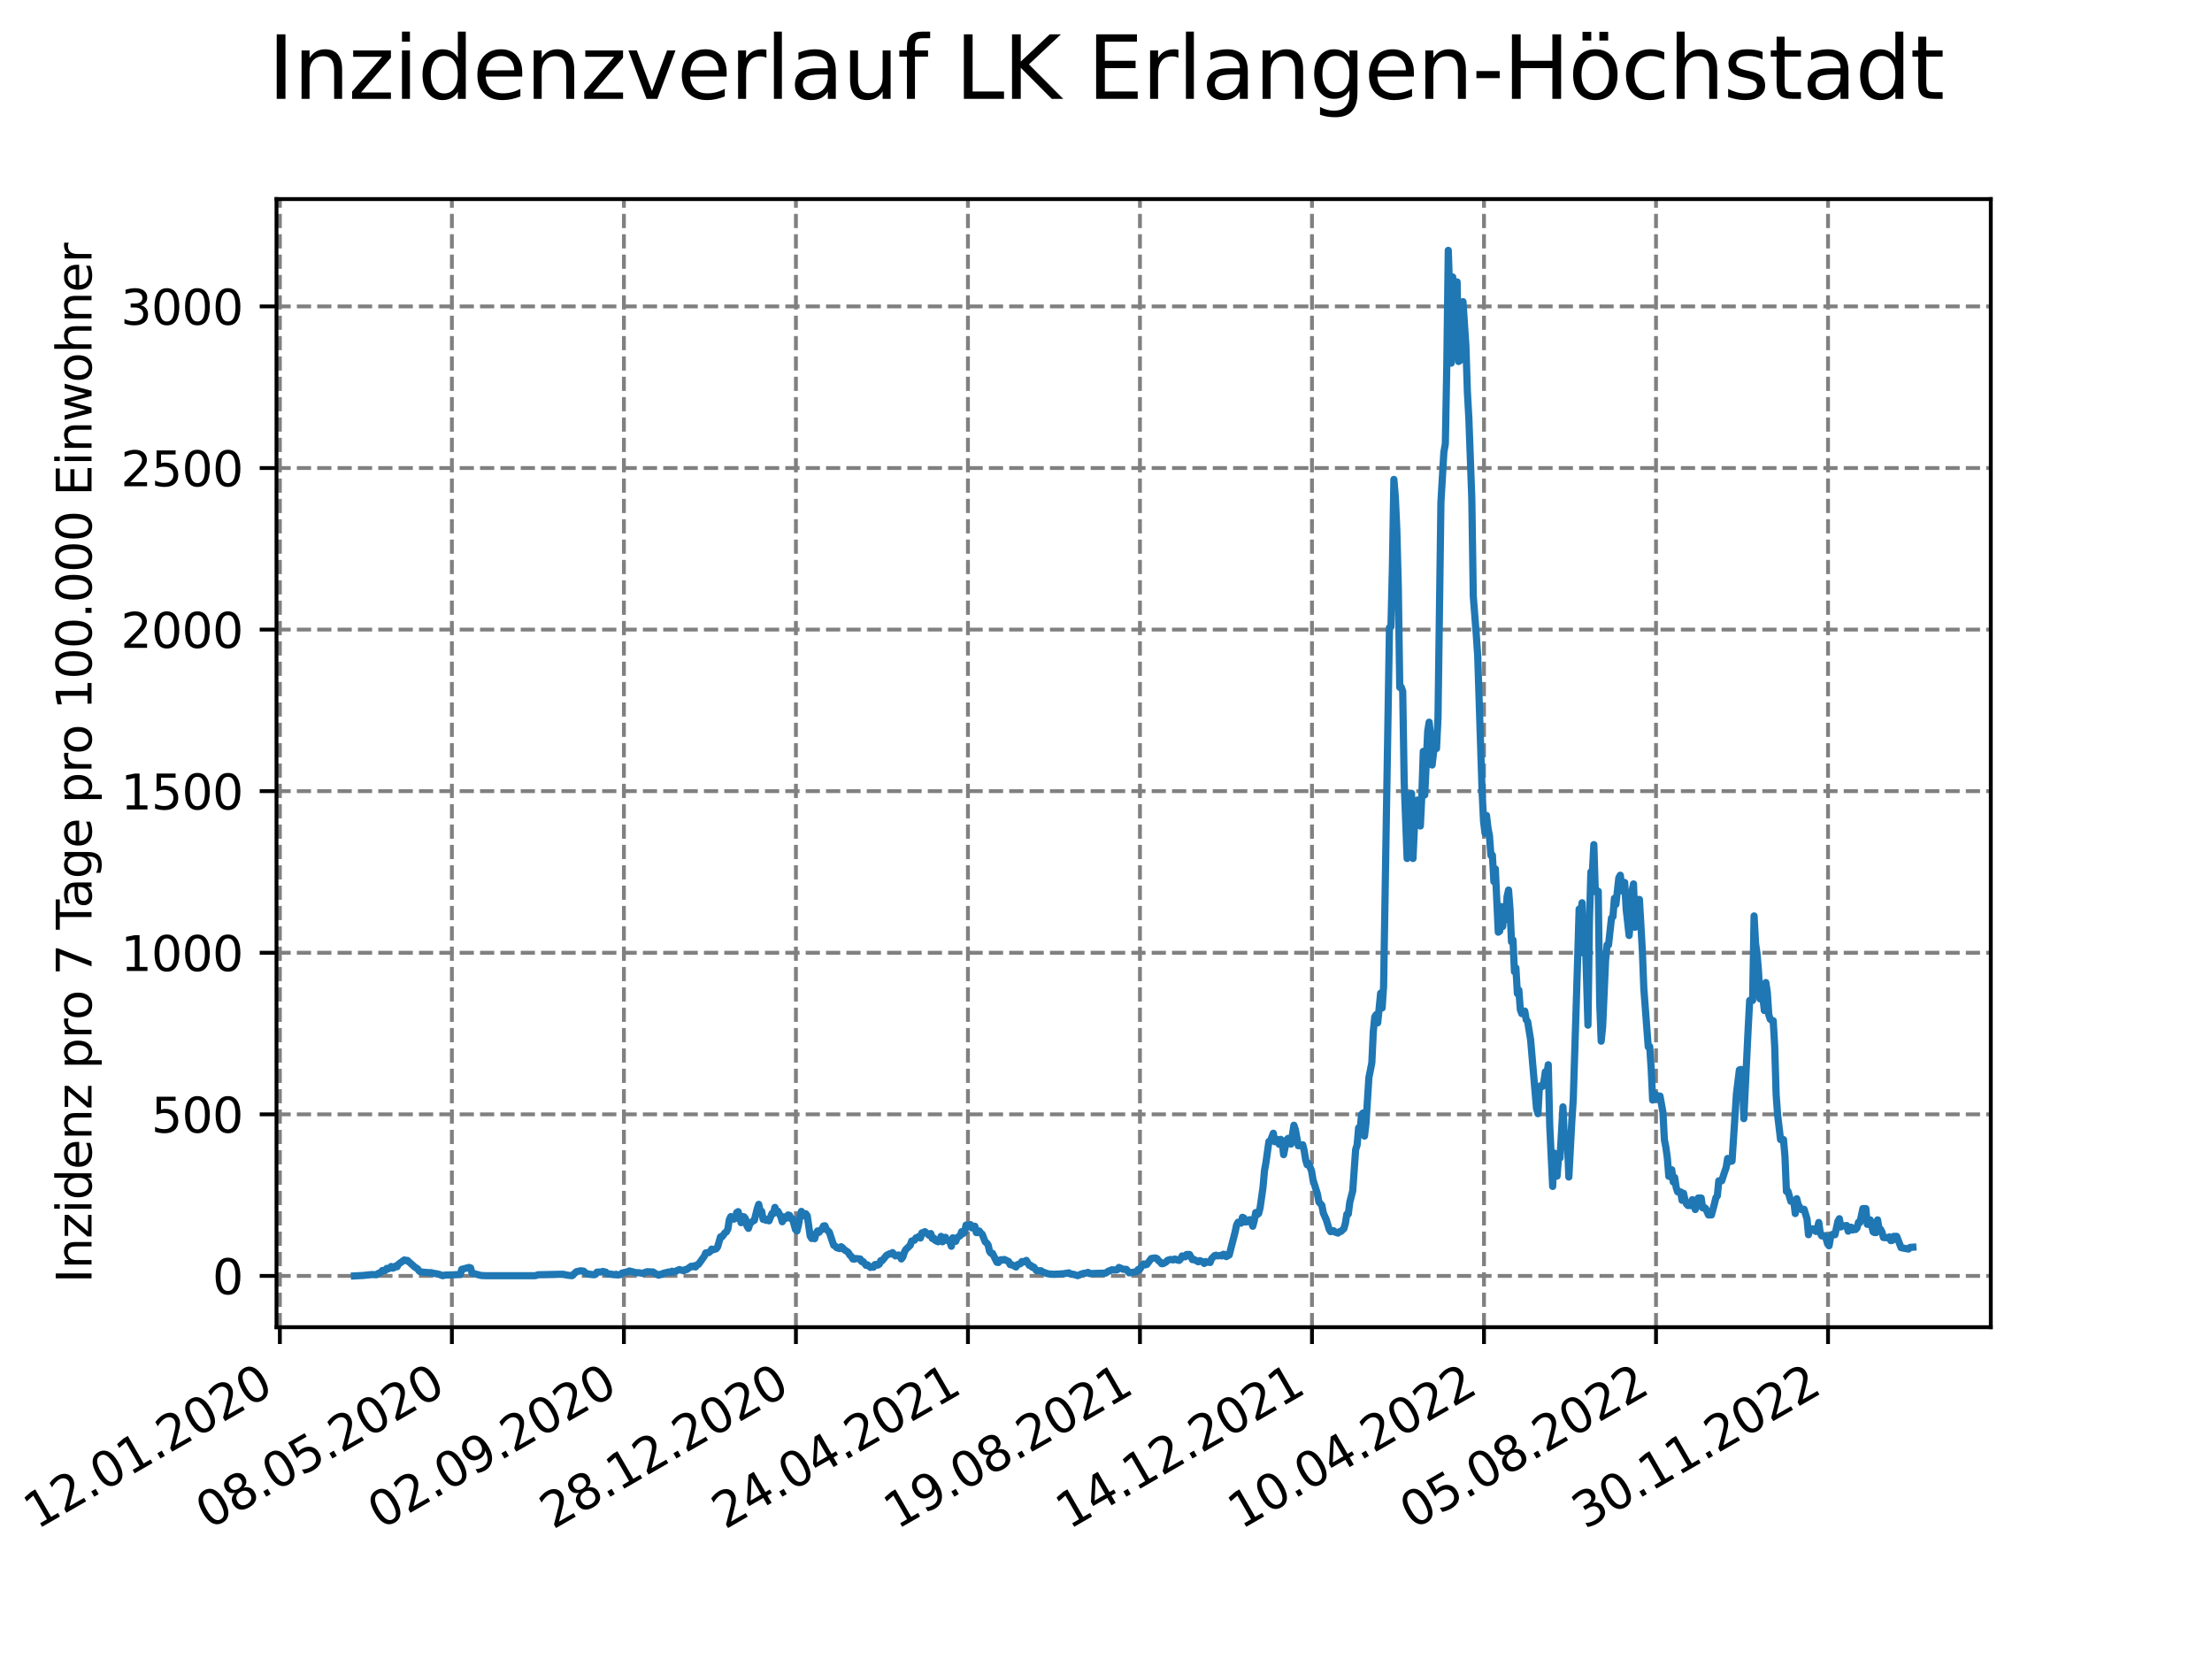 <?xml version="1.0" encoding="utf-8" standalone="no"?>
<!DOCTYPE svg PUBLIC "-//W3C//DTD SVG 1.1//EN"
  "http://www.w3.org/Graphics/SVG/1.1/DTD/svg11.dtd">
<svg xmlns:xlink="http://www.w3.org/1999/xlink" width="460.8pt" height="345.6pt" viewBox="0 0 460.8 345.6" xmlns="http://www.w3.org/2000/svg" version="1.1">
 <defs>
  <style type="text/css">*{stroke-linejoin: round; stroke-linecap: butt}</style>
 </defs>
 <g id="figure_1">
  <g id="patch_1">
   <path d="M 0 345.6 
L 460.8 345.6 
L 460.8 0 
L 0 0 
z
" style="fill: #ffffff"/>
  </g>
  <g id="axes_1">
   <g id="patch_2">
    <path d="M 57.6 276.48 
L 414.72 276.48 
L 414.72 41.472 
L 57.6 41.472 
z
" style="fill: #ffffff"/>
   </g>
   <g id="matplotlib.axis_1">
    <g id="xtick_1">
     <g id="line2d_1">
      <path d="M 58.302 276.48 
L 58.302 41.472 
" clip-path="url(#p6320cba2fc)" style="fill: none; stroke-dasharray: 2.96,1.28; stroke-dashoffset: 0; stroke: #808080; stroke-width: 0.8"/>
     </g>
     <g id="line2d_2">
      <defs>
       <path id="mfe4c012ffc" d="M 0 0 
L 0 3.5 
" style="stroke: #000000; stroke-width: 0.8"/>
      </defs>
      <g>
       <use xlink:href="#mfe4c012ffc" x="58.302" y="276.48" style="stroke: #000000; stroke-width: 0.8"/>
      </g>
     </g>
     <g id="text_1">
      <!-- 12.01.2020 -->
      <g transform="translate(7.677 318.689) rotate(-30) scale(0.1 -0.1)">
       <defs>
        <path id="DejaVuSans-31" d="M 794 531 
L 1825 531 
L 1825 4091 
L 703 3866 
L 703 4441 
L 1819 4666 
L 2450 4666 
L 2450 531 
L 3481 531 
L 3481 0 
L 794 0 
L 794 531 
z
" transform="scale(0.016)"/>
        <path id="DejaVuSans-32" d="M 1228 531 
L 3431 531 
L 3431 0 
L 469 0 
L 469 531 
Q 828 903 1448 1529 
Q 2069 2156 2228 2338 
Q 2531 2678 2651 2914 
Q 2772 3150 2772 3378 
Q 2772 3750 2511 3984 
Q 2250 4219 1831 4219 
Q 1534 4219 1204 4116 
Q 875 4013 500 3803 
L 500 4441 
Q 881 4594 1212 4672 
Q 1544 4750 1819 4750 
Q 2544 4750 2975 4387 
Q 3406 4025 3406 3419 
Q 3406 3131 3298 2873 
Q 3191 2616 2906 2266 
Q 2828 2175 2409 1742 
Q 1991 1309 1228 531 
z
" transform="scale(0.016)"/>
        <path id="DejaVuSans-2e" d="M 684 794 
L 1344 794 
L 1344 0 
L 684 0 
L 684 794 
z
" transform="scale(0.016)"/>
        <path id="DejaVuSans-30" d="M 2034 4250 
Q 1547 4250 1301 3770 
Q 1056 3291 1056 2328 
Q 1056 1369 1301 889 
Q 1547 409 2034 409 
Q 2525 409 2770 889 
Q 3016 1369 3016 2328 
Q 3016 3291 2770 3770 
Q 2525 4250 2034 4250 
z
M 2034 4750 
Q 2819 4750 3233 4129 
Q 3647 3509 3647 2328 
Q 3647 1150 3233 529 
Q 2819 -91 2034 -91 
Q 1250 -91 836 529 
Q 422 1150 422 2328 
Q 422 3509 836 4129 
Q 1250 4750 2034 4750 
z
" transform="scale(0.016)"/>
       </defs>
       <use xlink:href="#DejaVuSans-31"/>
       <use xlink:href="#DejaVuSans-32" x="63.623"/>
       <use xlink:href="#DejaVuSans-2e" x="127.246"/>
       <use xlink:href="#DejaVuSans-30" x="159.033"/>
       <use xlink:href="#DejaVuSans-31" x="222.656"/>
       <use xlink:href="#DejaVuSans-2e" x="286.279"/>
       <use xlink:href="#DejaVuSans-32" x="318.066"/>
       <use xlink:href="#DejaVuSans-30" x="381.689"/>
       <use xlink:href="#DejaVuSans-32" x="445.312"/>
       <use xlink:href="#DejaVuSans-30" x="508.936"/>
      </g>
     </g>
    </g>
    <g id="xtick_2">
     <g id="line2d_3">
      <path d="M 94.136 276.48 
L 94.136 41.472 
" clip-path="url(#p6320cba2fc)" style="fill: none; stroke-dasharray: 2.96,1.28; stroke-dashoffset: 0; stroke: #808080; stroke-width: 0.8"/>
     </g>
     <g id="line2d_4">
      <g>
       <use xlink:href="#mfe4c012ffc" x="94.136" y="276.48" style="stroke: #000000; stroke-width: 0.8"/>
      </g>
     </g>
     <g id="text_2">
      <!-- 08.05.2020 -->
      <g transform="translate(43.511 318.689) rotate(-30) scale(0.1 -0.1)">
       <defs>
        <path id="DejaVuSans-38" d="M 2034 2216 
Q 1584 2216 1326 1975 
Q 1069 1734 1069 1313 
Q 1069 891 1326 650 
Q 1584 409 2034 409 
Q 2484 409 2743 651 
Q 3003 894 3003 1313 
Q 3003 1734 2745 1975 
Q 2488 2216 2034 2216 
z
M 1403 2484 
Q 997 2584 770 2862 
Q 544 3141 544 3541 
Q 544 4100 942 4425 
Q 1341 4750 2034 4750 
Q 2731 4750 3128 4425 
Q 3525 4100 3525 3541 
Q 3525 3141 3298 2862 
Q 3072 2584 2669 2484 
Q 3125 2378 3379 2068 
Q 3634 1759 3634 1313 
Q 3634 634 3220 271 
Q 2806 -91 2034 -91 
Q 1263 -91 848 271 
Q 434 634 434 1313 
Q 434 1759 690 2068 
Q 947 2378 1403 2484 
z
M 1172 3481 
Q 1172 3119 1398 2916 
Q 1625 2713 2034 2713 
Q 2441 2713 2670 2916 
Q 2900 3119 2900 3481 
Q 2900 3844 2670 4047 
Q 2441 4250 2034 4250 
Q 1625 4250 1398 4047 
Q 1172 3844 1172 3481 
z
" transform="scale(0.016)"/>
        <path id="DejaVuSans-35" d="M 691 4666 
L 3169 4666 
L 3169 4134 
L 1269 4134 
L 1269 2991 
Q 1406 3038 1543 3061 
Q 1681 3084 1819 3084 
Q 2600 3084 3056 2656 
Q 3513 2228 3513 1497 
Q 3513 744 3044 326 
Q 2575 -91 1722 -91 
Q 1428 -91 1123 -41 
Q 819 9 494 109 
L 494 744 
Q 775 591 1075 516 
Q 1375 441 1709 441 
Q 2250 441 2565 725 
Q 2881 1009 2881 1497 
Q 2881 1984 2565 2268 
Q 2250 2553 1709 2553 
Q 1456 2553 1204 2497 
Q 953 2441 691 2322 
L 691 4666 
z
" transform="scale(0.016)"/>
       </defs>
       <use xlink:href="#DejaVuSans-30"/>
       <use xlink:href="#DejaVuSans-38" x="63.623"/>
       <use xlink:href="#DejaVuSans-2e" x="127.246"/>
       <use xlink:href="#DejaVuSans-30" x="159.033"/>
       <use xlink:href="#DejaVuSans-35" x="222.656"/>
       <use xlink:href="#DejaVuSans-2e" x="286.279"/>
       <use xlink:href="#DejaVuSans-32" x="318.066"/>
       <use xlink:href="#DejaVuSans-30" x="381.689"/>
       <use xlink:href="#DejaVuSans-32" x="445.312"/>
       <use xlink:href="#DejaVuSans-30" x="508.936"/>
      </g>
     </g>
    </g>
    <g id="xtick_3">
     <g id="line2d_5">
      <path d="M 129.971 276.48 
L 129.971 41.472 
" clip-path="url(#p6320cba2fc)" style="fill: none; stroke-dasharray: 2.96,1.28; stroke-dashoffset: 0; stroke: #808080; stroke-width: 0.8"/>
     </g>
     <g id="line2d_6">
      <g>
       <use xlink:href="#mfe4c012ffc" x="129.971" y="276.48" style="stroke: #000000; stroke-width: 0.8"/>
      </g>
     </g>
     <g id="text_3">
      <!-- 02.09.2020 -->
      <g transform="translate(79.346 318.689) rotate(-30) scale(0.1 -0.1)">
       <defs>
        <path id="DejaVuSans-39" d="M 703 97 
L 703 672 
Q 941 559 1184 500 
Q 1428 441 1663 441 
Q 2288 441 2617 861 
Q 2947 1281 2994 2138 
Q 2813 1869 2534 1725 
Q 2256 1581 1919 1581 
Q 1219 1581 811 2004 
Q 403 2428 403 3163 
Q 403 3881 828 4315 
Q 1253 4750 1959 4750 
Q 2769 4750 3195 4129 
Q 3622 3509 3622 2328 
Q 3622 1225 3098 567 
Q 2575 -91 1691 -91 
Q 1453 -91 1209 -44 
Q 966 3 703 97 
z
M 1959 2075 
Q 2384 2075 2632 2365 
Q 2881 2656 2881 3163 
Q 2881 3666 2632 3958 
Q 2384 4250 1959 4250 
Q 1534 4250 1286 3958 
Q 1038 3666 1038 3163 
Q 1038 2656 1286 2365 
Q 1534 2075 1959 2075 
z
" transform="scale(0.016)"/>
       </defs>
       <use xlink:href="#DejaVuSans-30"/>
       <use xlink:href="#DejaVuSans-32" x="63.623"/>
       <use xlink:href="#DejaVuSans-2e" x="127.246"/>
       <use xlink:href="#DejaVuSans-30" x="159.033"/>
       <use xlink:href="#DejaVuSans-39" x="222.656"/>
       <use xlink:href="#DejaVuSans-2e" x="286.279"/>
       <use xlink:href="#DejaVuSans-32" x="318.066"/>
       <use xlink:href="#DejaVuSans-30" x="381.689"/>
       <use xlink:href="#DejaVuSans-32" x="445.312"/>
       <use xlink:href="#DejaVuSans-30" x="508.936"/>
      </g>
     </g>
    </g>
    <g id="xtick_4">
     <g id="line2d_7">
      <path d="M 165.805 276.48 
L 165.805 41.472 
" clip-path="url(#p6320cba2fc)" style="fill: none; stroke-dasharray: 2.96,1.28; stroke-dashoffset: 0; stroke: #808080; stroke-width: 0.8"/>
     </g>
     <g id="line2d_8">
      <g>
       <use xlink:href="#mfe4c012ffc" x="165.805" y="276.48" style="stroke: #000000; stroke-width: 0.8"/>
      </g>
     </g>
     <g id="text_4">
      <!-- 28.12.2020 -->
      <g transform="translate(115.18 318.689) rotate(-30) scale(0.1 -0.1)">
       <use xlink:href="#DejaVuSans-32"/>
       <use xlink:href="#DejaVuSans-38" x="63.623"/>
       <use xlink:href="#DejaVuSans-2e" x="127.246"/>
       <use xlink:href="#DejaVuSans-31" x="159.033"/>
       <use xlink:href="#DejaVuSans-32" x="222.656"/>
       <use xlink:href="#DejaVuSans-2e" x="286.279"/>
       <use xlink:href="#DejaVuSans-32" x="318.066"/>
       <use xlink:href="#DejaVuSans-30" x="381.689"/>
       <use xlink:href="#DejaVuSans-32" x="445.312"/>
       <use xlink:href="#DejaVuSans-30" x="508.936"/>
      </g>
     </g>
    </g>
    <g id="xtick_5">
     <g id="line2d_9">
      <path d="M 201.64 276.48 
L 201.64 41.472 
" clip-path="url(#p6320cba2fc)" style="fill: none; stroke-dasharray: 2.96,1.28; stroke-dashoffset: 0; stroke: #808080; stroke-width: 0.8"/>
     </g>
     <g id="line2d_10">
      <g>
       <use xlink:href="#mfe4c012ffc" x="201.64" y="276.48" style="stroke: #000000; stroke-width: 0.8"/>
      </g>
     </g>
     <g id="text_5">
      <!-- 24.04.2021 -->
      <g transform="translate(151.015 318.689) rotate(-30) scale(0.1 -0.1)">
       <defs>
        <path id="DejaVuSans-34" d="M 2419 4116 
L 825 1625 
L 2419 1625 
L 2419 4116 
z
M 2253 4666 
L 3047 4666 
L 3047 1625 
L 3713 1625 
L 3713 1100 
L 3047 1100 
L 3047 0 
L 2419 0 
L 2419 1100 
L 313 1100 
L 313 1709 
L 2253 4666 
z
" transform="scale(0.016)"/>
       </defs>
       <use xlink:href="#DejaVuSans-32"/>
       <use xlink:href="#DejaVuSans-34" x="63.623"/>
       <use xlink:href="#DejaVuSans-2e" x="127.246"/>
       <use xlink:href="#DejaVuSans-30" x="159.033"/>
       <use xlink:href="#DejaVuSans-34" x="222.656"/>
       <use xlink:href="#DejaVuSans-2e" x="286.279"/>
       <use xlink:href="#DejaVuSans-32" x="318.066"/>
       <use xlink:href="#DejaVuSans-30" x="381.689"/>
       <use xlink:href="#DejaVuSans-32" x="445.312"/>
       <use xlink:href="#DejaVuSans-31" x="508.936"/>
      </g>
     </g>
    </g>
    <g id="xtick_6">
     <g id="line2d_11">
      <path d="M 237.474 276.48 
L 237.474 41.472 
" clip-path="url(#p6320cba2fc)" style="fill: none; stroke-dasharray: 2.96,1.28; stroke-dashoffset: 0; stroke: #808080; stroke-width: 0.8"/>
     </g>
     <g id="line2d_12">
      <g>
       <use xlink:href="#mfe4c012ffc" x="237.474" y="276.48" style="stroke: #000000; stroke-width: 0.8"/>
      </g>
     </g>
     <g id="text_6">
      <!-- 19.08.2021 -->
      <g transform="translate(186.849 318.689) rotate(-30) scale(0.1 -0.1)">
       <use xlink:href="#DejaVuSans-31"/>
       <use xlink:href="#DejaVuSans-39" x="63.623"/>
       <use xlink:href="#DejaVuSans-2e" x="127.246"/>
       <use xlink:href="#DejaVuSans-30" x="159.033"/>
       <use xlink:href="#DejaVuSans-38" x="222.656"/>
       <use xlink:href="#DejaVuSans-2e" x="286.279"/>
       <use xlink:href="#DejaVuSans-32" x="318.066"/>
       <use xlink:href="#DejaVuSans-30" x="381.689"/>
       <use xlink:href="#DejaVuSans-32" x="445.312"/>
       <use xlink:href="#DejaVuSans-31" x="508.936"/>
      </g>
     </g>
    </g>
    <g id="xtick_7">
     <g id="line2d_13">
      <path d="M 273.309 276.48 
L 273.309 41.472 
" clip-path="url(#p6320cba2fc)" style="fill: none; stroke-dasharray: 2.96,1.28; stroke-dashoffset: 0; stroke: #808080; stroke-width: 0.8"/>
     </g>
     <g id="line2d_14">
      <g>
       <use xlink:href="#mfe4c012ffc" x="273.309" y="276.48" style="stroke: #000000; stroke-width: 0.8"/>
      </g>
     </g>
     <g id="text_7">
      <!-- 14.12.2021 -->
      <g transform="translate(222.684 318.689) rotate(-30) scale(0.1 -0.1)">
       <use xlink:href="#DejaVuSans-31"/>
       <use xlink:href="#DejaVuSans-34" x="63.623"/>
       <use xlink:href="#DejaVuSans-2e" x="127.246"/>
       <use xlink:href="#DejaVuSans-31" x="159.033"/>
       <use xlink:href="#DejaVuSans-32" x="222.656"/>
       <use xlink:href="#DejaVuSans-2e" x="286.279"/>
       <use xlink:href="#DejaVuSans-32" x="318.066"/>
       <use xlink:href="#DejaVuSans-30" x="381.689"/>
       <use xlink:href="#DejaVuSans-32" x="445.312"/>
       <use xlink:href="#DejaVuSans-31" x="508.936"/>
      </g>
     </g>
    </g>
    <g id="xtick_8">
     <g id="line2d_15">
      <path d="M 309.143 276.48 
L 309.143 41.472 
" clip-path="url(#p6320cba2fc)" style="fill: none; stroke-dasharray: 2.96,1.28; stroke-dashoffset: 0; stroke: #808080; stroke-width: 0.8"/>
     </g>
     <g id="line2d_16">
      <g>
       <use xlink:href="#mfe4c012ffc" x="309.143" y="276.48" style="stroke: #000000; stroke-width: 0.8"/>
      </g>
     </g>
     <g id="text_8">
      <!-- 10.04.2022 -->
      <g transform="translate(258.518 318.689) rotate(-30) scale(0.1 -0.1)">
       <use xlink:href="#DejaVuSans-31"/>
       <use xlink:href="#DejaVuSans-30" x="63.623"/>
       <use xlink:href="#DejaVuSans-2e" x="127.246"/>
       <use xlink:href="#DejaVuSans-30" x="159.033"/>
       <use xlink:href="#DejaVuSans-34" x="222.656"/>
       <use xlink:href="#DejaVuSans-2e" x="286.279"/>
       <use xlink:href="#DejaVuSans-32" x="318.066"/>
       <use xlink:href="#DejaVuSans-30" x="381.689"/>
       <use xlink:href="#DejaVuSans-32" x="445.312"/>
       <use xlink:href="#DejaVuSans-32" x="508.936"/>
      </g>
     </g>
    </g>
    <g id="xtick_9">
     <g id="line2d_17">
      <path d="M 344.978 276.48 
L 344.978 41.472 
" clip-path="url(#p6320cba2fc)" style="fill: none; stroke-dasharray: 2.96,1.28; stroke-dashoffset: 0; stroke: #808080; stroke-width: 0.8"/>
     </g>
     <g id="line2d_18">
      <g>
       <use xlink:href="#mfe4c012ffc" x="344.978" y="276.48" style="stroke: #000000; stroke-width: 0.8"/>
      </g>
     </g>
     <g id="text_9">
      <!-- 05.08.2022 -->
      <g transform="translate(294.353 318.689) rotate(-30) scale(0.1 -0.1)">
       <use xlink:href="#DejaVuSans-30"/>
       <use xlink:href="#DejaVuSans-35" x="63.623"/>
       <use xlink:href="#DejaVuSans-2e" x="127.246"/>
       <use xlink:href="#DejaVuSans-30" x="159.033"/>
       <use xlink:href="#DejaVuSans-38" x="222.656"/>
       <use xlink:href="#DejaVuSans-2e" x="286.279"/>
       <use xlink:href="#DejaVuSans-32" x="318.066"/>
       <use xlink:href="#DejaVuSans-30" x="381.689"/>
       <use xlink:href="#DejaVuSans-32" x="445.312"/>
       <use xlink:href="#DejaVuSans-32" x="508.936"/>
      </g>
     </g>
    </g>
    <g id="xtick_10">
     <g id="line2d_19">
      <path d="M 380.812 276.48 
L 380.812 41.472 
" clip-path="url(#p6320cba2fc)" style="fill: none; stroke-dasharray: 2.96,1.28; stroke-dashoffset: 0; stroke: #808080; stroke-width: 0.8"/>
     </g>
     <g id="line2d_20">
      <g>
       <use xlink:href="#mfe4c012ffc" x="380.812" y="276.48" style="stroke: #000000; stroke-width: 0.8"/>
      </g>
     </g>
     <g id="text_10">
      <!-- 30.11.2022 -->
      <g transform="translate(330.187 318.689) rotate(-30) scale(0.1 -0.1)">
       <defs>
        <path id="DejaVuSans-33" d="M 2597 2516 
Q 3050 2419 3304 2112 
Q 3559 1806 3559 1356 
Q 3559 666 3084 287 
Q 2609 -91 1734 -91 
Q 1441 -91 1130 -33 
Q 819 25 488 141 
L 488 750 
Q 750 597 1062 519 
Q 1375 441 1716 441 
Q 2309 441 2620 675 
Q 2931 909 2931 1356 
Q 2931 1769 2642 2001 
Q 2353 2234 1838 2234 
L 1294 2234 
L 1294 2753 
L 1863 2753 
Q 2328 2753 2575 2939 
Q 2822 3125 2822 3475 
Q 2822 3834 2567 4026 
Q 2313 4219 1838 4219 
Q 1578 4219 1281 4162 
Q 984 4106 628 3988 
L 628 4550 
Q 988 4650 1302 4700 
Q 1616 4750 1894 4750 
Q 2613 4750 3031 4423 
Q 3450 4097 3450 3541 
Q 3450 3153 3228 2886 
Q 3006 2619 2597 2516 
z
" transform="scale(0.016)"/>
       </defs>
       <use xlink:href="#DejaVuSans-33"/>
       <use xlink:href="#DejaVuSans-30" x="63.623"/>
       <use xlink:href="#DejaVuSans-2e" x="127.246"/>
       <use xlink:href="#DejaVuSans-31" x="159.033"/>
       <use xlink:href="#DejaVuSans-31" x="222.656"/>
       <use xlink:href="#DejaVuSans-2e" x="286.279"/>
       <use xlink:href="#DejaVuSans-32" x="318.066"/>
       <use xlink:href="#DejaVuSans-30" x="381.689"/>
       <use xlink:href="#DejaVuSans-32" x="445.312"/>
       <use xlink:href="#DejaVuSans-32" x="508.936"/>
      </g>
     </g>
    </g>
   </g>
   <g id="matplotlib.axis_2">
    <g id="ytick_1">
     <g id="line2d_21">
      <path d="M 57.6 265.798 
L 414.72 265.798 
" clip-path="url(#p6320cba2fc)" style="fill: none; stroke-dasharray: 2.96,1.28; stroke-dashoffset: 0; stroke: #808080; stroke-width: 0.8"/>
     </g>
     <g id="line2d_22">
      <defs>
       <path id="mdf33ebe7d0" d="M 0 0 
L -3.5 0 
" style="stroke: #000000; stroke-width: 0.8"/>
      </defs>
      <g>
       <use xlink:href="#mdf33ebe7d0" x="57.6" y="265.798" style="stroke: #000000; stroke-width: 0.8"/>
      </g>
     </g>
     <g id="text_11">
      <!-- 0 -->
      <g transform="translate(44.237 269.597) scale(0.1 -0.1)">
       <use xlink:href="#DejaVuSans-30"/>
      </g>
     </g>
    </g>
    <g id="ytick_2">
     <g id="line2d_23">
      <path d="M 57.6 232.137 
L 414.72 232.137 
" clip-path="url(#p6320cba2fc)" style="fill: none; stroke-dasharray: 2.96,1.28; stroke-dashoffset: 0; stroke: #808080; stroke-width: 0.8"/>
     </g>
     <g id="line2d_24">
      <g>
       <use xlink:href="#mdf33ebe7d0" x="57.6" y="232.137" style="stroke: #000000; stroke-width: 0.8"/>
      </g>
     </g>
     <g id="text_12">
      <!-- 500 -->
      <g transform="translate(31.512 235.936) scale(0.1 -0.1)">
       <use xlink:href="#DejaVuSans-35"/>
       <use xlink:href="#DejaVuSans-30" x="63.623"/>
       <use xlink:href="#DejaVuSans-30" x="127.246"/>
      </g>
     </g>
    </g>
    <g id="ytick_3">
     <g id="line2d_25">
      <path d="M 57.6 198.477 
L 414.72 198.477 
" clip-path="url(#p6320cba2fc)" style="fill: none; stroke-dasharray: 2.96,1.28; stroke-dashoffset: 0; stroke: #808080; stroke-width: 0.8"/>
     </g>
     <g id="line2d_26">
      <g>
       <use xlink:href="#mdf33ebe7d0" x="57.6" y="198.477" style="stroke: #000000; stroke-width: 0.8"/>
      </g>
     </g>
     <g id="text_13">
      <!-- 1000 -->
      <g transform="translate(25.15 202.276) scale(0.1 -0.1)">
       <use xlink:href="#DejaVuSans-31"/>
       <use xlink:href="#DejaVuSans-30" x="63.623"/>
       <use xlink:href="#DejaVuSans-30" x="127.246"/>
       <use xlink:href="#DejaVuSans-30" x="190.869"/>
      </g>
     </g>
    </g>
    <g id="ytick_4">
     <g id="line2d_27">
      <path d="M 57.6 164.816 
L 414.72 164.816 
" clip-path="url(#p6320cba2fc)" style="fill: none; stroke-dasharray: 2.96,1.28; stroke-dashoffset: 0; stroke: #808080; stroke-width: 0.8"/>
     </g>
     <g id="line2d_28">
      <g>
       <use xlink:href="#mdf33ebe7d0" x="57.6" y="164.816" style="stroke: #000000; stroke-width: 0.8"/>
      </g>
     </g>
     <g id="text_14">
      <!-- 1500 -->
      <g transform="translate(25.15 168.615) scale(0.1 -0.1)">
       <use xlink:href="#DejaVuSans-31"/>
       <use xlink:href="#DejaVuSans-35" x="63.623"/>
       <use xlink:href="#DejaVuSans-30" x="127.246"/>
       <use xlink:href="#DejaVuSans-30" x="190.869"/>
      </g>
     </g>
    </g>
    <g id="ytick_5">
     <g id="line2d_29">
      <path d="M 57.6 131.155 
L 414.72 131.155 
" clip-path="url(#p6320cba2fc)" style="fill: none; stroke-dasharray: 2.96,1.28; stroke-dashoffset: 0; stroke: #808080; stroke-width: 0.8"/>
     </g>
     <g id="line2d_30">
      <g>
       <use xlink:href="#mdf33ebe7d0" x="57.6" y="131.155" style="stroke: #000000; stroke-width: 0.8"/>
      </g>
     </g>
     <g id="text_15">
      <!-- 2000 -->
      <g transform="translate(25.15 134.954) scale(0.1 -0.1)">
       <use xlink:href="#DejaVuSans-32"/>
       <use xlink:href="#DejaVuSans-30" x="63.623"/>
       <use xlink:href="#DejaVuSans-30" x="127.246"/>
       <use xlink:href="#DejaVuSans-30" x="190.869"/>
      </g>
     </g>
    </g>
    <g id="ytick_6">
     <g id="line2d_31">
      <path d="M 57.6 97.495 
L 414.72 97.495 
" clip-path="url(#p6320cba2fc)" style="fill: none; stroke-dasharray: 2.96,1.28; stroke-dashoffset: 0; stroke: #808080; stroke-width: 0.8"/>
     </g>
     <g id="line2d_32">
      <g>
       <use xlink:href="#mdf33ebe7d0" x="57.6" y="97.495" style="stroke: #000000; stroke-width: 0.8"/>
      </g>
     </g>
     <g id="text_16">
      <!-- 2500 -->
      <g transform="translate(25.15 101.294) scale(0.1 -0.1)">
       <use xlink:href="#DejaVuSans-32"/>
       <use xlink:href="#DejaVuSans-35" x="63.623"/>
       <use xlink:href="#DejaVuSans-30" x="127.246"/>
       <use xlink:href="#DejaVuSans-30" x="190.869"/>
      </g>
     </g>
    </g>
    <g id="ytick_7">
     <g id="line2d_33">
      <path d="M 57.6 63.834 
L 414.72 63.834 
" clip-path="url(#p6320cba2fc)" style="fill: none; stroke-dasharray: 2.96,1.28; stroke-dashoffset: 0; stroke: #808080; stroke-width: 0.8"/>
     </g>
     <g id="line2d_34">
      <g>
       <use xlink:href="#mdf33ebe7d0" x="57.6" y="63.834" style="stroke: #000000; stroke-width: 0.8"/>
      </g>
     </g>
     <g id="text_17">
      <!-- 3000 -->
      <g transform="translate(25.15 67.633) scale(0.1 -0.1)">
       <use xlink:href="#DejaVuSans-33"/>
       <use xlink:href="#DejaVuSans-30" x="63.623"/>
       <use xlink:href="#DejaVuSans-30" x="127.246"/>
       <use xlink:href="#DejaVuSans-30" x="190.869"/>
      </g>
     </g>
    </g>
    <g id="text_18">
     <!-- Inzidenz pro 7 Tage pro 100.000 Einwohner -->
     <g transform="translate(19.07 267.301) rotate(-90) scale(0.1 -0.1)">
      <defs>
       <path id="DejaVuSans-49" d="M 628 4666 
L 1259 4666 
L 1259 0 
L 628 0 
L 628 4666 
z
" transform="scale(0.016)"/>
       <path id="DejaVuSans-6e" d="M 3513 2113 
L 3513 0 
L 2938 0 
L 2938 2094 
Q 2938 2591 2744 2837 
Q 2550 3084 2163 3084 
Q 1697 3084 1428 2787 
Q 1159 2491 1159 1978 
L 1159 0 
L 581 0 
L 581 3500 
L 1159 3500 
L 1159 2956 
Q 1366 3272 1645 3428 
Q 1925 3584 2291 3584 
Q 2894 3584 3203 3211 
Q 3513 2838 3513 2113 
z
" transform="scale(0.016)"/>
       <path id="DejaVuSans-7a" d="M 353 3500 
L 3084 3500 
L 3084 2975 
L 922 459 
L 3084 459 
L 3084 0 
L 275 0 
L 275 525 
L 2438 3041 
L 353 3041 
L 353 3500 
z
" transform="scale(0.016)"/>
       <path id="DejaVuSans-69" d="M 603 3500 
L 1178 3500 
L 1178 0 
L 603 0 
L 603 3500 
z
M 603 4863 
L 1178 4863 
L 1178 4134 
L 603 4134 
L 603 4863 
z
" transform="scale(0.016)"/>
       <path id="DejaVuSans-64" d="M 2906 2969 
L 2906 4863 
L 3481 4863 
L 3481 0 
L 2906 0 
L 2906 525 
Q 2725 213 2448 61 
Q 2172 -91 1784 -91 
Q 1150 -91 751 415 
Q 353 922 353 1747 
Q 353 2572 751 3078 
Q 1150 3584 1784 3584 
Q 2172 3584 2448 3432 
Q 2725 3281 2906 2969 
z
M 947 1747 
Q 947 1113 1208 752 
Q 1469 391 1925 391 
Q 2381 391 2643 752 
Q 2906 1113 2906 1747 
Q 2906 2381 2643 2742 
Q 2381 3103 1925 3103 
Q 1469 3103 1208 2742 
Q 947 2381 947 1747 
z
" transform="scale(0.016)"/>
       <path id="DejaVuSans-65" d="M 3597 1894 
L 3597 1613 
L 953 1613 
Q 991 1019 1311 708 
Q 1631 397 2203 397 
Q 2534 397 2845 478 
Q 3156 559 3463 722 
L 3463 178 
Q 3153 47 2828 -22 
Q 2503 -91 2169 -91 
Q 1331 -91 842 396 
Q 353 884 353 1716 
Q 353 2575 817 3079 
Q 1281 3584 2069 3584 
Q 2775 3584 3186 3129 
Q 3597 2675 3597 1894 
z
M 3022 2063 
Q 3016 2534 2758 2815 
Q 2500 3097 2075 3097 
Q 1594 3097 1305 2825 
Q 1016 2553 972 2059 
L 3022 2063 
z
" transform="scale(0.016)"/>
       <path id="DejaVuSans-20" transform="scale(0.016)"/>
       <path id="DejaVuSans-70" d="M 1159 525 
L 1159 -1331 
L 581 -1331 
L 581 3500 
L 1159 3500 
L 1159 2969 
Q 1341 3281 1617 3432 
Q 1894 3584 2278 3584 
Q 2916 3584 3314 3078 
Q 3713 2572 3713 1747 
Q 3713 922 3314 415 
Q 2916 -91 2278 -91 
Q 1894 -91 1617 61 
Q 1341 213 1159 525 
z
M 3116 1747 
Q 3116 2381 2855 2742 
Q 2594 3103 2138 3103 
Q 1681 3103 1420 2742 
Q 1159 2381 1159 1747 
Q 1159 1113 1420 752 
Q 1681 391 2138 391 
Q 2594 391 2855 752 
Q 3116 1113 3116 1747 
z
" transform="scale(0.016)"/>
       <path id="DejaVuSans-72" d="M 2631 2963 
Q 2534 3019 2420 3045 
Q 2306 3072 2169 3072 
Q 1681 3072 1420 2755 
Q 1159 2438 1159 1844 
L 1159 0 
L 581 0 
L 581 3500 
L 1159 3500 
L 1159 2956 
Q 1341 3275 1631 3429 
Q 1922 3584 2338 3584 
Q 2397 3584 2469 3576 
Q 2541 3569 2628 3553 
L 2631 2963 
z
" transform="scale(0.016)"/>
       <path id="DejaVuSans-6f" d="M 1959 3097 
Q 1497 3097 1228 2736 
Q 959 2375 959 1747 
Q 959 1119 1226 758 
Q 1494 397 1959 397 
Q 2419 397 2687 759 
Q 2956 1122 2956 1747 
Q 2956 2369 2687 2733 
Q 2419 3097 1959 3097 
z
M 1959 3584 
Q 2709 3584 3137 3096 
Q 3566 2609 3566 1747 
Q 3566 888 3137 398 
Q 2709 -91 1959 -91 
Q 1206 -91 779 398 
Q 353 888 353 1747 
Q 353 2609 779 3096 
Q 1206 3584 1959 3584 
z
" transform="scale(0.016)"/>
       <path id="DejaVuSans-37" d="M 525 4666 
L 3525 4666 
L 3525 4397 
L 1831 0 
L 1172 0 
L 2766 4134 
L 525 4134 
L 525 4666 
z
" transform="scale(0.016)"/>
       <path id="DejaVuSans-54" d="M -19 4666 
L 3928 4666 
L 3928 4134 
L 2272 4134 
L 2272 0 
L 1638 0 
L 1638 4134 
L -19 4134 
L -19 4666 
z
" transform="scale(0.016)"/>
       <path id="DejaVuSans-61" d="M 2194 1759 
Q 1497 1759 1228 1600 
Q 959 1441 959 1056 
Q 959 750 1161 570 
Q 1363 391 1709 391 
Q 2188 391 2477 730 
Q 2766 1069 2766 1631 
L 2766 1759 
L 2194 1759 
z
M 3341 1997 
L 3341 0 
L 2766 0 
L 2766 531 
Q 2569 213 2275 61 
Q 1981 -91 1556 -91 
Q 1019 -91 701 211 
Q 384 513 384 1019 
Q 384 1609 779 1909 
Q 1175 2209 1959 2209 
L 2766 2209 
L 2766 2266 
Q 2766 2663 2505 2880 
Q 2244 3097 1772 3097 
Q 1472 3097 1187 3025 
Q 903 2953 641 2809 
L 641 3341 
Q 956 3463 1253 3523 
Q 1550 3584 1831 3584 
Q 2591 3584 2966 3190 
Q 3341 2797 3341 1997 
z
" transform="scale(0.016)"/>
       <path id="DejaVuSans-67" d="M 2906 1791 
Q 2906 2416 2648 2759 
Q 2391 3103 1925 3103 
Q 1463 3103 1205 2759 
Q 947 2416 947 1791 
Q 947 1169 1205 825 
Q 1463 481 1925 481 
Q 2391 481 2648 825 
Q 2906 1169 2906 1791 
z
M 3481 434 
Q 3481 -459 3084 -895 
Q 2688 -1331 1869 -1331 
Q 1566 -1331 1297 -1286 
Q 1028 -1241 775 -1147 
L 775 -588 
Q 1028 -725 1275 -790 
Q 1522 -856 1778 -856 
Q 2344 -856 2625 -561 
Q 2906 -266 2906 331 
L 2906 616 
Q 2728 306 2450 153 
Q 2172 0 1784 0 
Q 1141 0 747 490 
Q 353 981 353 1791 
Q 353 2603 747 3093 
Q 1141 3584 1784 3584 
Q 2172 3584 2450 3431 
Q 2728 3278 2906 2969 
L 2906 3500 
L 3481 3500 
L 3481 434 
z
" transform="scale(0.016)"/>
       <path id="DejaVuSans-45" d="M 628 4666 
L 3578 4666 
L 3578 4134 
L 1259 4134 
L 1259 2753 
L 3481 2753 
L 3481 2222 
L 1259 2222 
L 1259 531 
L 3634 531 
L 3634 0 
L 628 0 
L 628 4666 
z
" transform="scale(0.016)"/>
       <path id="DejaVuSans-77" d="M 269 3500 
L 844 3500 
L 1563 769 
L 2278 3500 
L 2956 3500 
L 3675 769 
L 4391 3500 
L 4966 3500 
L 4050 0 
L 3372 0 
L 2619 2869 
L 1863 0 
L 1184 0 
L 269 3500 
z
" transform="scale(0.016)"/>
       <path id="DejaVuSans-68" d="M 3513 2113 
L 3513 0 
L 2938 0 
L 2938 2094 
Q 2938 2591 2744 2837 
Q 2550 3084 2163 3084 
Q 1697 3084 1428 2787 
Q 1159 2491 1159 1978 
L 1159 0 
L 581 0 
L 581 4863 
L 1159 4863 
L 1159 2956 
Q 1366 3272 1645 3428 
Q 1925 3584 2291 3584 
Q 2894 3584 3203 3211 
Q 3513 2838 3513 2113 
z
" transform="scale(0.016)"/>
      </defs>
      <use xlink:href="#DejaVuSans-49"/>
      <use xlink:href="#DejaVuSans-6e" x="29.492"/>
      <use xlink:href="#DejaVuSans-7a" x="92.871"/>
      <use xlink:href="#DejaVuSans-69" x="145.361"/>
      <use xlink:href="#DejaVuSans-64" x="173.145"/>
      <use xlink:href="#DejaVuSans-65" x="236.621"/>
      <use xlink:href="#DejaVuSans-6e" x="298.145"/>
      <use xlink:href="#DejaVuSans-7a" x="361.523"/>
      <use xlink:href="#DejaVuSans-20" x="414.014"/>
      <use xlink:href="#DejaVuSans-70" x="445.801"/>
      <use xlink:href="#DejaVuSans-72" x="509.277"/>
      <use xlink:href="#DejaVuSans-6f" x="548.141"/>
      <use xlink:href="#DejaVuSans-20" x="609.322"/>
      <use xlink:href="#DejaVuSans-37" x="641.109"/>
      <use xlink:href="#DejaVuSans-20" x="704.732"/>
      <use xlink:href="#DejaVuSans-54" x="736.52"/>
      <use xlink:href="#DejaVuSans-61" x="781.104"/>
      <use xlink:href="#DejaVuSans-67" x="842.383"/>
      <use xlink:href="#DejaVuSans-65" x="905.859"/>
      <use xlink:href="#DejaVuSans-20" x="967.383"/>
      <use xlink:href="#DejaVuSans-70" x="999.17"/>
      <use xlink:href="#DejaVuSans-72" x="1062.646"/>
      <use xlink:href="#DejaVuSans-6f" x="1101.51"/>
      <use xlink:href="#DejaVuSans-20" x="1162.691"/>
      <use xlink:href="#DejaVuSans-31" x="1194.479"/>
      <use xlink:href="#DejaVuSans-30" x="1258.102"/>
      <use xlink:href="#DejaVuSans-30" x="1321.725"/>
      <use xlink:href="#DejaVuSans-2e" x="1385.348"/>
      <use xlink:href="#DejaVuSans-30" x="1417.135"/>
      <use xlink:href="#DejaVuSans-30" x="1480.758"/>
      <use xlink:href="#DejaVuSans-30" x="1544.381"/>
      <use xlink:href="#DejaVuSans-20" x="1608.004"/>
      <use xlink:href="#DejaVuSans-45" x="1639.791"/>
      <use xlink:href="#DejaVuSans-69" x="1702.975"/>
      <use xlink:href="#DejaVuSans-6e" x="1730.758"/>
      <use xlink:href="#DejaVuSans-77" x="1794.137"/>
      <use xlink:href="#DejaVuSans-6f" x="1875.924"/>
      <use xlink:href="#DejaVuSans-68" x="1937.105"/>
      <use xlink:href="#DejaVuSans-6e" x="2000.484"/>
      <use xlink:href="#DejaVuSans-65" x="2063.863"/>
      <use xlink:href="#DejaVuSans-72" x="2125.387"/>
     </g>
    </g>
   </g>
   <g id="line2d_35">
    <path d="M 73.833 265.798 
L 75.67 265.7 
L 77.508 265.504 
L 78.427 265.553 
L 78.733 265.307 
L 79.346 265.062 
L 79.652 264.67 
L 80.265 264.67 
L 80.571 264.228 
L 80.877 264.326 
L 81.183 264.179 
L 81.49 263.836 
L 81.796 264.179 
L 82.102 264.081 
L 82.409 263.738 
L 82.715 263.885 
L 83.021 263.346 
L 84.246 262.463 
L 84.552 262.61 
L 84.859 262.561 
L 86.39 263.934 
L 87.003 264.326 
L 87.309 264.768 
L 87.615 264.964 
L 89.147 265.111 
L 89.759 265.111 
L 90.372 265.258 
L 90.984 265.356 
L 91.597 265.504 
L 92.209 265.749 
L 92.822 265.602 
L 93.435 265.602 
L 95.885 265.504 
L 96.191 264.425 
L 97.722 264.032 
L 98.029 264.13 
L 98.335 265.209 
L 100.173 265.7 
L 101.091 265.749 
L 111.505 265.749 
L 112.117 265.553 
L 116.712 265.454 
L 117.324 265.454 
L 118.243 265.651 
L 119.162 265.749 
L 120.081 264.915 
L 121 264.719 
L 121.612 264.817 
L 121.918 265.16 
L 122.531 265.405 
L 123.756 265.553 
L 124.062 265.454 
L 124.369 265.013 
L 125.287 264.964 
L 125.594 264.866 
L 126.206 265.013 
L 126.513 265.356 
L 127.431 265.454 
L 128.044 265.553 
L 128.35 265.454 
L 128.656 265.602 
L 129.269 265.504 
L 129.575 265.209 
L 130.8 264.915 
L 131.107 264.768 
L 132.638 265.16 
L 132.944 265.111 
L 133.557 265.209 
L 133.863 265.258 
L 134.782 264.915 
L 135.701 264.964 
L 136.007 264.964 
L 136.62 265.356 
L 137.232 265.651 
L 137.539 265.454 
L 137.845 265.504 
L 138.151 265.258 
L 139.376 264.964 
L 139.682 265.062 
L 139.989 264.817 
L 140.295 265.013 
L 141.52 264.474 
L 142.439 264.719 
L 142.745 264.474 
L 143.052 264.474 
L 143.97 263.787 
L 144.277 263.885 
L 144.583 263.689 
L 144.889 263.934 
L 145.195 263.493 
L 145.502 263.395 
L 146.727 261.678 
L 147.033 260.991 
L 147.646 260.942 
L 147.952 260.697 
L 148.258 260.207 
L 148.565 260.354 
L 149.177 260.158 
L 149.483 259.765 
L 150.096 257.656 
L 150.402 257.656 
L 151.015 256.822 
L 151.321 256.626 
L 151.627 256.038 
L 151.934 254.076 
L 152.24 253.438 
L 152.852 253.978 
L 153.159 253.831 
L 153.465 252.604 
L 153.771 252.408 
L 154.384 254.713 
L 154.69 253.438 
L 154.996 253.487 
L 155.303 253.88 
L 155.609 255.4 
L 155.915 255.891 
L 156.221 254.91 
L 156.834 254.37 
L 157.14 254.223 
L 157.753 251.771 
L 158.059 250.888 
L 158.365 252.31 
L 158.672 252.359 
L 158.978 254.027 
L 159.284 253.88 
L 159.591 254.223 
L 159.897 254.125 
L 160.203 254.321 
L 160.816 252.801 
L 161.122 252.801 
L 161.428 251.525 
L 161.734 252.359 
L 162.041 252.31 
L 162.653 253.438 
L 162.96 254.517 
L 163.266 253.487 
L 163.572 253.88 
L 163.878 253.683 
L 164.185 253.095 
L 164.491 253.193 
L 164.797 253.88 
L 165.104 253.929 
L 165.716 256.136 
L 166.022 256.43 
L 166.329 255.253 
L 166.635 253.438 
L 166.941 252.359 
L 167.247 253.291 
L 167.554 252.801 
L 167.86 252.85 
L 168.166 253.291 
L 168.779 257.509 
L 169.085 258 
L 169.391 257.607 
L 169.698 258.049 
L 170.004 256.97 
L 170.31 256.43 
L 170.617 256.724 
L 170.923 256.234 
L 171.229 256.136 
L 171.535 255.4 
L 171.842 255.351 
L 172.148 256.087 
L 172.76 256.675 
L 173.373 258.539 
L 173.679 259.422 
L 173.986 259.569 
L 174.292 259.912 
L 174.904 260.109 
L 175.211 259.716 
L 175.517 259.912 
L 175.823 260.305 
L 176.436 260.697 
L 176.742 260.942 
L 177.048 261.482 
L 177.355 261.727 
L 177.661 262.267 
L 177.967 262.316 
L 178.273 262.168 
L 179.192 262.267 
L 179.499 262.806 
L 179.805 262.806 
L 180.417 263.591 
L 180.724 263.493 
L 181.336 264.032 
L 181.643 263.885 
L 181.949 263.983 
L 182.255 263.444 
L 182.561 263.395 
L 182.868 263.542 
L 183.174 263.346 
L 183.48 262.61 
L 183.786 262.61 
L 184.705 261.482 
L 185.318 261.188 
L 185.624 261.237 
L 185.93 260.942 
L 186.543 261.629 
L 187.156 261.433 
L 187.462 261.629 
L 187.768 262.267 
L 188.074 261.874 
L 188.381 260.893 
L 188.687 260.305 
L 189.606 259.422 
L 189.912 258.539 
L 190.525 258.343 
L 190.831 257.852 
L 191.137 257.803 
L 191.443 257.558 
L 191.75 257.901 
L 192.056 256.822 
L 192.362 256.773 
L 192.669 256.577 
L 193.587 257.362 
L 193.894 256.97 
L 194.2 258 
L 194.506 257.901 
L 194.812 258.392 
L 195.425 258.686 
L 195.731 258.294 
L 196.038 257.558 
L 196.344 258.686 
L 196.956 257.754 
L 197.263 258.392 
L 197.569 258.392 
L 197.875 258.686 
L 198.182 259.618 
L 198.488 257.852 
L 198.794 258.049 
L 199.1 258.588 
L 199.407 257.803 
L 200.019 257.411 
L 200.325 256.577 
L 200.632 256.97 
L 200.938 256.675 
L 201.244 255.204 
L 201.551 255.596 
L 201.857 255.253 
L 202.163 255.106 
L 202.469 255.792 
L 202.776 255.498 
L 203.082 255.449 
L 203.388 256.773 
L 203.695 256.773 
L 204.001 256.43 
L 204.307 256.871 
L 204.613 257.117 
L 205.226 258.686 
L 205.532 258.931 
L 205.838 259.324 
L 206.145 260.697 
L 206.451 261.089 
L 206.757 261.089 
L 207.676 262.953 
L 207.982 263.002 
L 208.289 262.512 
L 208.595 262.414 
L 208.901 262.512 
L 209.208 262.365 
L 209.82 262.659 
L 210.126 262.806 
L 210.433 263.444 
L 210.739 263.444 
L 211.658 263.934 
L 211.964 263.444 
L 212.577 263.247 
L 212.883 262.806 
L 213.189 262.904 
L 213.802 262.561 
L 214.414 263.591 
L 214.721 263.591 
L 215.027 263.983 
L 215.333 263.934 
L 215.946 264.719 
L 216.864 264.719 
L 217.171 264.964 
L 217.783 265.16 
L 218.09 265.307 
L 218.702 265.405 
L 219.621 265.454 
L 221.459 265.356 
L 222.071 265.258 
L 222.684 265.16 
L 222.99 265.405 
L 223.603 265.454 
L 224.521 265.749 
L 225.134 265.454 
L 225.747 265.258 
L 226.053 265.258 
L 226.665 265.062 
L 226.972 265.307 
L 230.341 265.209 
L 230.953 264.768 
L 231.26 264.719 
L 231.566 264.523 
L 232.485 264.572 
L 232.791 264.474 
L 233.097 264.032 
L 234.016 264.425 
L 234.629 264.425 
L 235.241 265.16 
L 236.773 264.915 
L 237.079 264.474 
L 237.385 264.474 
L 237.998 263.542 
L 238.304 263.296 
L 238.61 263.493 
L 238.917 263.395 
L 239.835 262.168 
L 240.448 262.07 
L 240.754 262.07 
L 241.06 262.217 
L 241.367 262.659 
L 241.673 262.855 
L 241.979 263.247 
L 242.286 263.247 
L 242.898 262.904 
L 243.204 262.561 
L 243.817 262.365 
L 244.43 262.463 
L 244.736 262.267 
L 245.348 262.512 
L 245.655 262.561 
L 245.961 262.217 
L 246.267 261.629 
L 246.88 261.825 
L 247.186 261.335 
L 247.799 261.335 
L 248.411 262.414 
L 248.717 262.365 
L 249.636 262.855 
L 249.943 262.61 
L 250.555 262.855 
L 250.861 263.198 
L 251.168 262.806 
L 251.474 262.953 
L 251.78 262.904 
L 252.086 263.002 
L 252.393 262.217 
L 253.005 261.58 
L 253.312 261.482 
L 253.618 261.629 
L 254.23 261.531 
L 254.537 261.629 
L 254.843 261.286 
L 255.149 261.335 
L 255.456 261.776 
L 256.068 261.433 
L 257.293 256.675 
L 257.599 255.204 
L 257.906 254.615 
L 258.518 254.812 
L 258.825 253.585 
L 259.131 253.733 
L 259.437 254.566 
L 260.05 254.468 
L 260.356 254.076 
L 260.662 254.419 
L 260.969 255.449 
L 261.275 254.321 
L 261.581 252.604 
L 261.887 253.046 
L 262.194 252.801 
L 262.5 251.624 
L 263.112 247.308 
L 263.419 243.825 
L 263.725 242.158 
L 264.338 237.793 
L 264.644 237.695 
L 265.256 236.076 
L 265.563 237.842 
L 265.869 237.793 
L 266.175 237.4 
L 266.482 238.381 
L 266.788 237.351 
L 267.094 237.793 
L 267.4 240.539 
L 268.013 237.498 
L 268.319 237.155 
L 268.625 237.155 
L 268.932 238.332 
L 269.544 234.408 
L 269.851 235.34 
L 270.463 238.675 
L 270.769 238.577 
L 271.076 238.725 
L 271.382 238.479 
L 271.688 239.705 
L 271.995 241.618 
L 272.301 242.648 
L 272.607 242.354 
L 273.22 243.923 
L 273.526 245.787 
L 274.445 248.73 
L 274.751 250.397 
L 275.364 251.084 
L 275.67 252.703 
L 276.282 254.076 
L 276.895 256.087 
L 277.201 256.577 
L 277.814 256.381 
L 278.12 256.675 
L 278.733 256.871 
L 279.039 256.577 
L 279.345 256.528 
L 279.958 255.94 
L 280.264 254.861 
L 280.57 252.948 
L 280.877 252.899 
L 281.183 250.446 
L 281.795 248.092 
L 282.408 239.46 
L 282.714 238.528 
L 283.021 234.948 
L 283.327 235.438 
L 283.633 232.201 
L 283.939 231.858 
L 284.246 236.665 
L 284.552 234.114 
L 285.164 224.501 
L 285.777 221.411 
L 286.083 214.888 
L 286.39 211.847 
L 286.696 211.357 
L 287.002 213.074 
L 287.615 206.894 
L 287.921 209.984 
L 288.227 205.52 
L 289.452 130.726 
L 289.759 130.578 
L 290.065 118.072 
L 290.371 99.876 
L 290.677 103.554 
L 290.984 110.372 
L 291.29 122.143 
L 291.596 143.183 
L 291.903 143.134 
L 292.209 144.017 
L 292.515 162.851 
L 293.128 178.84 
L 293.434 177.221 
L 293.74 172.758 
L 294.047 165.254 
L 294.353 178.84 
L 294.659 171.973 
L 294.965 171.434 
L 295.272 166.676 
L 295.578 171.532 
L 295.884 172.071 
L 296.19 165.793 
L 296.497 156.524 
L 296.803 165.597 
L 297.416 152.355 
L 297.722 150.442 
L 298.028 153.434 
L 298.334 159.368 
L 298.641 156.72 
L 298.947 155.15 
L 299.253 155.935 
L 299.56 149.51 
L 300.172 104.584 
L 300.785 94.186 
L 301.091 92.47 
L 301.397 75.941 
L 301.703 52.154 
L 302.01 61.228 
L 302.316 75.647 
L 302.622 57.696 
L 302.929 61.031 
L 303.235 59.364 
L 303.541 58.726 
L 303.847 75.304 
L 304.154 75.108 
L 304.46 65.249 
L 304.766 62.846 
L 305.379 72.116 
L 305.685 81.68 
L 305.991 87.173 
L 306.604 103.848 
L 306.91 124.203 
L 307.523 132.05 
L 307.829 136.513 
L 308.748 164.911 
L 309.054 171.139 
L 309.36 173.592 
L 309.667 169.864 
L 309.973 172.513 
L 310.279 174.082 
L 310.586 178.202 
L 310.892 178.153 
L 311.198 183.646 
L 311.504 180.998 
L 312.117 194.191 
L 312.423 193.946 
L 312.729 188.845 
L 313.036 193.014 
L 313.342 189.679 
L 313.648 191.591 
L 313.955 186.736 
L 314.261 185.412 
L 314.567 189.433 
L 314.873 196.202 
L 315.18 195.809 
L 315.486 202.431 
L 315.792 201.646 
L 316.099 206.992 
L 316.405 206.256 
L 316.711 210.327 
L 317.017 211.161 
L 317.324 211.063 
L 317.63 210.621 
L 317.936 212.436 
L 318.242 212.828 
L 318.855 216.605 
L 320.08 230.877 
L 320.386 232.005 
L 320.693 226.267 
L 320.999 226.463 
L 321.305 226.316 
L 321.612 225.384 
L 321.918 223.275 
L 322.224 224.011 
L 322.53 221.804 
L 322.837 234.458 
L 323.449 247.16 
L 323.755 240.196 
L 324.062 245.002 
L 324.368 245.002 
L 324.674 241.079 
L 324.981 241.226 
L 325.593 230.583 
L 325.899 237.498 
L 326.512 237.547 
L 326.818 245.199 
L 327.431 233.722 
L 327.737 229.062 
L 328.656 199.782 
L 328.962 189.384 
L 329.268 190.414 
L 329.575 188.06 
L 329.881 198.556 
L 330.187 193.063 
L 330.8 213.564 
L 331.106 191.984 
L 331.412 181.635 
L 331.719 181.733 
L 332.025 175.946 
L 332.331 185.755 
L 332.944 185.657 
L 333.25 209.003 
L 333.556 216.899 
L 333.863 213.809 
L 334.475 199.978 
L 334.781 196.839 
L 335.088 196.839 
L 335.7 191.248 
L 336.007 190.954 
L 336.313 187.128 
L 336.619 188.403 
L 337.232 182.861 
L 337.538 182.322 
L 337.844 184.725 
L 338.151 185.706 
L 338.457 183.842 
L 338.763 189.433 
L 339.376 194.878 
L 339.682 191.591 
L 339.988 185.608 
L 340.294 184.137 
L 340.601 193.161 
L 340.907 192.474 
L 341.213 187.374 
L 341.52 187.374 
L 342.132 198.066 
L 342.438 205.913 
L 343.357 218.076 
L 343.664 218.027 
L 343.97 222.588 
L 344.276 229.161 
L 344.582 227.934 
L 344.889 227.983 
L 345.195 228.866 
L 345.501 228.327 
L 345.807 228.327 
L 346.42 231.711 
L 346.726 237.449 
L 347.033 239.019 
L 347.339 241.226 
L 347.645 245.051 
L 347.951 245.1 
L 348.258 243.678 
L 348.564 246.229 
L 348.87 245.297 
L 349.177 247.357 
L 349.483 248.288 
L 350.095 248.288 
L 350.402 250.054 
L 350.708 248.583 
L 351.014 249.956 
L 351.32 250.79 
L 351.627 251.133 
L 352.239 251.133 
L 352.546 249.907 
L 353.158 251.967 
L 353.464 250.986 
L 353.771 249.564 
L 354.383 249.564 
L 354.69 251.624 
L 354.996 251.525 
L 355.302 251.722 
L 355.915 253.095 
L 356.527 253.095 
L 357.14 250.79 
L 357.446 249.515 
L 357.752 249.122 
L 358.059 245.983 
L 358.671 245.983 
L 359.284 244.071 
L 359.59 243.237 
L 359.896 241.324 
L 360.203 242.011 
L 360.815 241.863 
L 361.734 227.836 
L 362.346 222.883 
L 362.653 222.785 
L 362.959 222.883 
L 363.265 233.035 
L 364.184 214.104 
L 364.49 208.414 
L 365.103 208.414 
L 365.409 190.807 
L 365.716 196.545 
L 366.022 198.654 
L 366.328 202.333 
L 366.634 208.071 
L 366.941 207.924 
L 367.247 207.924 
L 367.553 210.523 
L 367.859 204.687 
L 368.166 206.747 
L 368.472 211.406 
L 368.778 212.338 
L 369.085 212.583 
L 369.391 212.632 
L 369.697 217.88 
L 370.003 228.082 
L 370.31 232.25 
L 370.922 237.4 
L 371.535 237.4 
L 371.841 240.932 
L 372.147 248.19 
L 372.454 248.141 
L 373.066 250.25 
L 373.679 250.25 
L 373.985 252.801 
L 374.291 249.711 
L 374.598 250.937 
L 375.21 251.967 
L 375.823 251.918 
L 376.435 253.929 
L 376.742 257.215 
L 377.048 256.136 
L 377.354 255.989 
L 377.967 256.038 
L 378.273 256.528 
L 378.579 255.94 
L 378.885 254.664 
L 379.192 256.871 
L 379.498 257.46 
L 380.111 257.411 
L 380.417 258.049 
L 380.723 259.128 
L 381.029 259.52 
L 381.336 257.754 
L 381.642 257.166 
L 382.255 257.215 
L 382.867 254.419 
L 383.173 253.88 
L 383.48 255.596 
L 383.786 255.4 
L 384.705 255.302 
L 385.011 256.479 
L 385.317 255.743 
L 385.624 255.645 
L 385.93 256.234 
L 386.236 256.087 
L 386.542 256.136 
L 386.849 255.792 
L 387.155 254.615 
L 387.461 254.664 
L 388.074 251.771 
L 388.686 251.771 
L 388.993 255.057 
L 389.299 254.174 
L 389.605 254.125 
L 390.218 256.626 
L 390.524 256.773 
L 390.83 256.773 
L 391.137 254.125 
L 391.443 255.989 
L 391.749 256.087 
L 392.055 256.675 
L 392.362 257.803 
L 393.281 257.852 
L 393.587 257.656 
L 393.893 258.441 
L 394.199 258.392 
L 394.506 257.558 
L 395.118 257.558 
L 396.037 259.912 
L 397.568 260.207 
L 397.875 259.863 
L 398.487 259.814 
L 398.487 259.814 
" clip-path="url(#p6320cba2fc)" style="fill: none; stroke: #1f77b4; stroke-width: 1.5; stroke-linecap: square"/>
   </g>
   <g id="patch_3">
    <path d="M 57.6 276.48 
L 57.6 41.472 
" style="fill: none; stroke: #000000; stroke-width: 0.8; stroke-linejoin: miter; stroke-linecap: square"/>
   </g>
   <g id="patch_4">
    <path d="M 414.72 276.48 
L 414.72 41.472 
" style="fill: none; stroke: #000000; stroke-width: 0.8; stroke-linejoin: miter; stroke-linecap: square"/>
   </g>
   <g id="patch_5">
    <path d="M 57.6 276.48 
L 414.72 276.48 
" style="fill: none; stroke: #000000; stroke-width: 0.8; stroke-linejoin: miter; stroke-linecap: square"/>
   </g>
   <g id="patch_6">
    <path d="M 57.6 41.472 
L 414.72 41.472 
" style="fill: none; stroke: #000000; stroke-width: 0.8; stroke-linejoin: miter; stroke-linecap: square"/>
   </g>
  </g>
  <g id="text_19">
   <!-- Inzidenzverlauf LK Erlangen-Höchstadt -->
   <g transform="translate(55.839 20.589) scale(0.18 -0.18)">
    <defs>
     <path id="DejaVuSans-76" d="M 191 3500 
L 800 3500 
L 1894 563 
L 2988 3500 
L 3597 3500 
L 2284 0 
L 1503 0 
L 191 3500 
z
" transform="scale(0.016)"/>
     <path id="DejaVuSans-6c" d="M 603 4863 
L 1178 4863 
L 1178 0 
L 603 0 
L 603 4863 
z
" transform="scale(0.016)"/>
     <path id="DejaVuSans-75" d="M 544 1381 
L 544 3500 
L 1119 3500 
L 1119 1403 
Q 1119 906 1312 657 
Q 1506 409 1894 409 
Q 2359 409 2629 706 
Q 2900 1003 2900 1516 
L 2900 3500 
L 3475 3500 
L 3475 0 
L 2900 0 
L 2900 538 
Q 2691 219 2414 64 
Q 2138 -91 1772 -91 
Q 1169 -91 856 284 
Q 544 659 544 1381 
z
M 1991 3584 
L 1991 3584 
z
" transform="scale(0.016)"/>
     <path id="DejaVuSans-66" d="M 2375 4863 
L 2375 4384 
L 1825 4384 
Q 1516 4384 1395 4259 
Q 1275 4134 1275 3809 
L 1275 3500 
L 2222 3500 
L 2222 3053 
L 1275 3053 
L 1275 0 
L 697 0 
L 697 3053 
L 147 3053 
L 147 3500 
L 697 3500 
L 697 3744 
Q 697 4328 969 4595 
Q 1241 4863 1831 4863 
L 2375 4863 
z
" transform="scale(0.016)"/>
     <path id="DejaVuSans-4c" d="M 628 4666 
L 1259 4666 
L 1259 531 
L 3531 531 
L 3531 0 
L 628 0 
L 628 4666 
z
" transform="scale(0.016)"/>
     <path id="DejaVuSans-4b" d="M 628 4666 
L 1259 4666 
L 1259 2694 
L 3353 4666 
L 4166 4666 
L 1850 2491 
L 4331 0 
L 3500 0 
L 1259 2247 
L 1259 0 
L 628 0 
L 628 4666 
z
" transform="scale(0.016)"/>
     <path id="DejaVuSans-2d" d="M 313 2009 
L 1997 2009 
L 1997 1497 
L 313 1497 
L 313 2009 
z
" transform="scale(0.016)"/>
     <path id="DejaVuSans-48" d="M 628 4666 
L 1259 4666 
L 1259 2753 
L 3553 2753 
L 3553 4666 
L 4184 4666 
L 4184 0 
L 3553 0 
L 3553 2222 
L 1259 2222 
L 1259 0 
L 628 0 
L 628 4666 
z
" transform="scale(0.016)"/>
     <path id="DejaVuSans-f6" d="M 1959 3097 
Q 1497 3097 1228 2736 
Q 959 2375 959 1747 
Q 959 1119 1226 758 
Q 1494 397 1959 397 
Q 2419 397 2687 759 
Q 2956 1122 2956 1747 
Q 2956 2369 2687 2733 
Q 2419 3097 1959 3097 
z
M 1959 3584 
Q 2709 3584 3137 3096 
Q 3566 2609 3566 1747 
Q 3566 888 3137 398 
Q 2709 -91 1959 -91 
Q 1206 -91 779 398 
Q 353 888 353 1747 
Q 353 2609 779 3096 
Q 1206 3584 1959 3584 
z
M 2254 4850 
L 2888 4850 
L 2888 4219 
L 2254 4219 
L 2254 4850 
z
M 1032 4850 
L 1666 4850 
L 1666 4219 
L 1032 4219 
L 1032 4850 
z
" transform="scale(0.016)"/>
     <path id="DejaVuSans-63" d="M 3122 3366 
L 3122 2828 
Q 2878 2963 2633 3030 
Q 2388 3097 2138 3097 
Q 1578 3097 1268 2742 
Q 959 2388 959 1747 
Q 959 1106 1268 751 
Q 1578 397 2138 397 
Q 2388 397 2633 464 
Q 2878 531 3122 666 
L 3122 134 
Q 2881 22 2623 -34 
Q 2366 -91 2075 -91 
Q 1284 -91 818 406 
Q 353 903 353 1747 
Q 353 2603 823 3093 
Q 1294 3584 2113 3584 
Q 2378 3584 2631 3529 
Q 2884 3475 3122 3366 
z
" transform="scale(0.016)"/>
     <path id="DejaVuSans-73" d="M 2834 3397 
L 2834 2853 
Q 2591 2978 2328 3040 
Q 2066 3103 1784 3103 
Q 1356 3103 1142 2972 
Q 928 2841 928 2578 
Q 928 2378 1081 2264 
Q 1234 2150 1697 2047 
L 1894 2003 
Q 2506 1872 2764 1633 
Q 3022 1394 3022 966 
Q 3022 478 2636 193 
Q 2250 -91 1575 -91 
Q 1294 -91 989 -36 
Q 684 19 347 128 
L 347 722 
Q 666 556 975 473 
Q 1284 391 1588 391 
Q 1994 391 2212 530 
Q 2431 669 2431 922 
Q 2431 1156 2273 1281 
Q 2116 1406 1581 1522 
L 1381 1569 
Q 847 1681 609 1914 
Q 372 2147 372 2553 
Q 372 3047 722 3315 
Q 1072 3584 1716 3584 
Q 2034 3584 2315 3537 
Q 2597 3491 2834 3397 
z
" transform="scale(0.016)"/>
     <path id="DejaVuSans-74" d="M 1172 4494 
L 1172 3500 
L 2356 3500 
L 2356 3053 
L 1172 3053 
L 1172 1153 
Q 1172 725 1289 603 
Q 1406 481 1766 481 
L 2356 481 
L 2356 0 
L 1766 0 
Q 1100 0 847 248 
Q 594 497 594 1153 
L 594 3053 
L 172 3053 
L 172 3500 
L 594 3500 
L 594 4494 
L 1172 4494 
z
" transform="scale(0.016)"/>
    </defs>
    <use xlink:href="#DejaVuSans-49"/>
    <use xlink:href="#DejaVuSans-6e" x="29.492"/>
    <use xlink:href="#DejaVuSans-7a" x="92.871"/>
    <use xlink:href="#DejaVuSans-69" x="145.361"/>
    <use xlink:href="#DejaVuSans-64" x="173.145"/>
    <use xlink:href="#DejaVuSans-65" x="236.621"/>
    <use xlink:href="#DejaVuSans-6e" x="298.145"/>
    <use xlink:href="#DejaVuSans-7a" x="361.523"/>
    <use xlink:href="#DejaVuSans-76" x="414.014"/>
    <use xlink:href="#DejaVuSans-65" x="473.193"/>
    <use xlink:href="#DejaVuSans-72" x="534.717"/>
    <use xlink:href="#DejaVuSans-6c" x="575.83"/>
    <use xlink:href="#DejaVuSans-61" x="603.613"/>
    <use xlink:href="#DejaVuSans-75" x="664.893"/>
    <use xlink:href="#DejaVuSans-66" x="728.271"/>
    <use xlink:href="#DejaVuSans-20" x="763.477"/>
    <use xlink:href="#DejaVuSans-4c" x="795.264"/>
    <use xlink:href="#DejaVuSans-4b" x="850.977"/>
    <use xlink:href="#DejaVuSans-20" x="916.553"/>
    <use xlink:href="#DejaVuSans-45" x="948.34"/>
    <use xlink:href="#DejaVuSans-72" x="1011.523"/>
    <use xlink:href="#DejaVuSans-6c" x="1052.637"/>
    <use xlink:href="#DejaVuSans-61" x="1080.42"/>
    <use xlink:href="#DejaVuSans-6e" x="1141.699"/>
    <use xlink:href="#DejaVuSans-67" x="1205.078"/>
    <use xlink:href="#DejaVuSans-65" x="1268.555"/>
    <use xlink:href="#DejaVuSans-6e" x="1330.078"/>
    <use xlink:href="#DejaVuSans-2d" x="1393.457"/>
    <use xlink:href="#DejaVuSans-48" x="1429.541"/>
    <use xlink:href="#DejaVuSans-f6" x="1504.736"/>
    <use xlink:href="#DejaVuSans-63" x="1565.918"/>
    <use xlink:href="#DejaVuSans-68" x="1620.898"/>
    <use xlink:href="#DejaVuSans-73" x="1684.277"/>
    <use xlink:href="#DejaVuSans-74" x="1736.377"/>
    <use xlink:href="#DejaVuSans-61" x="1775.586"/>
    <use xlink:href="#DejaVuSans-64" x="1836.865"/>
    <use xlink:href="#DejaVuSans-74" x="1900.342"/>
   </g>
  </g>
 </g>
 <defs>
  <clipPath id="p6320cba2fc">
   <rect x="57.6" y="41.472" width="357.12" height="235.008"/>
  </clipPath>
 </defs>
</svg>
